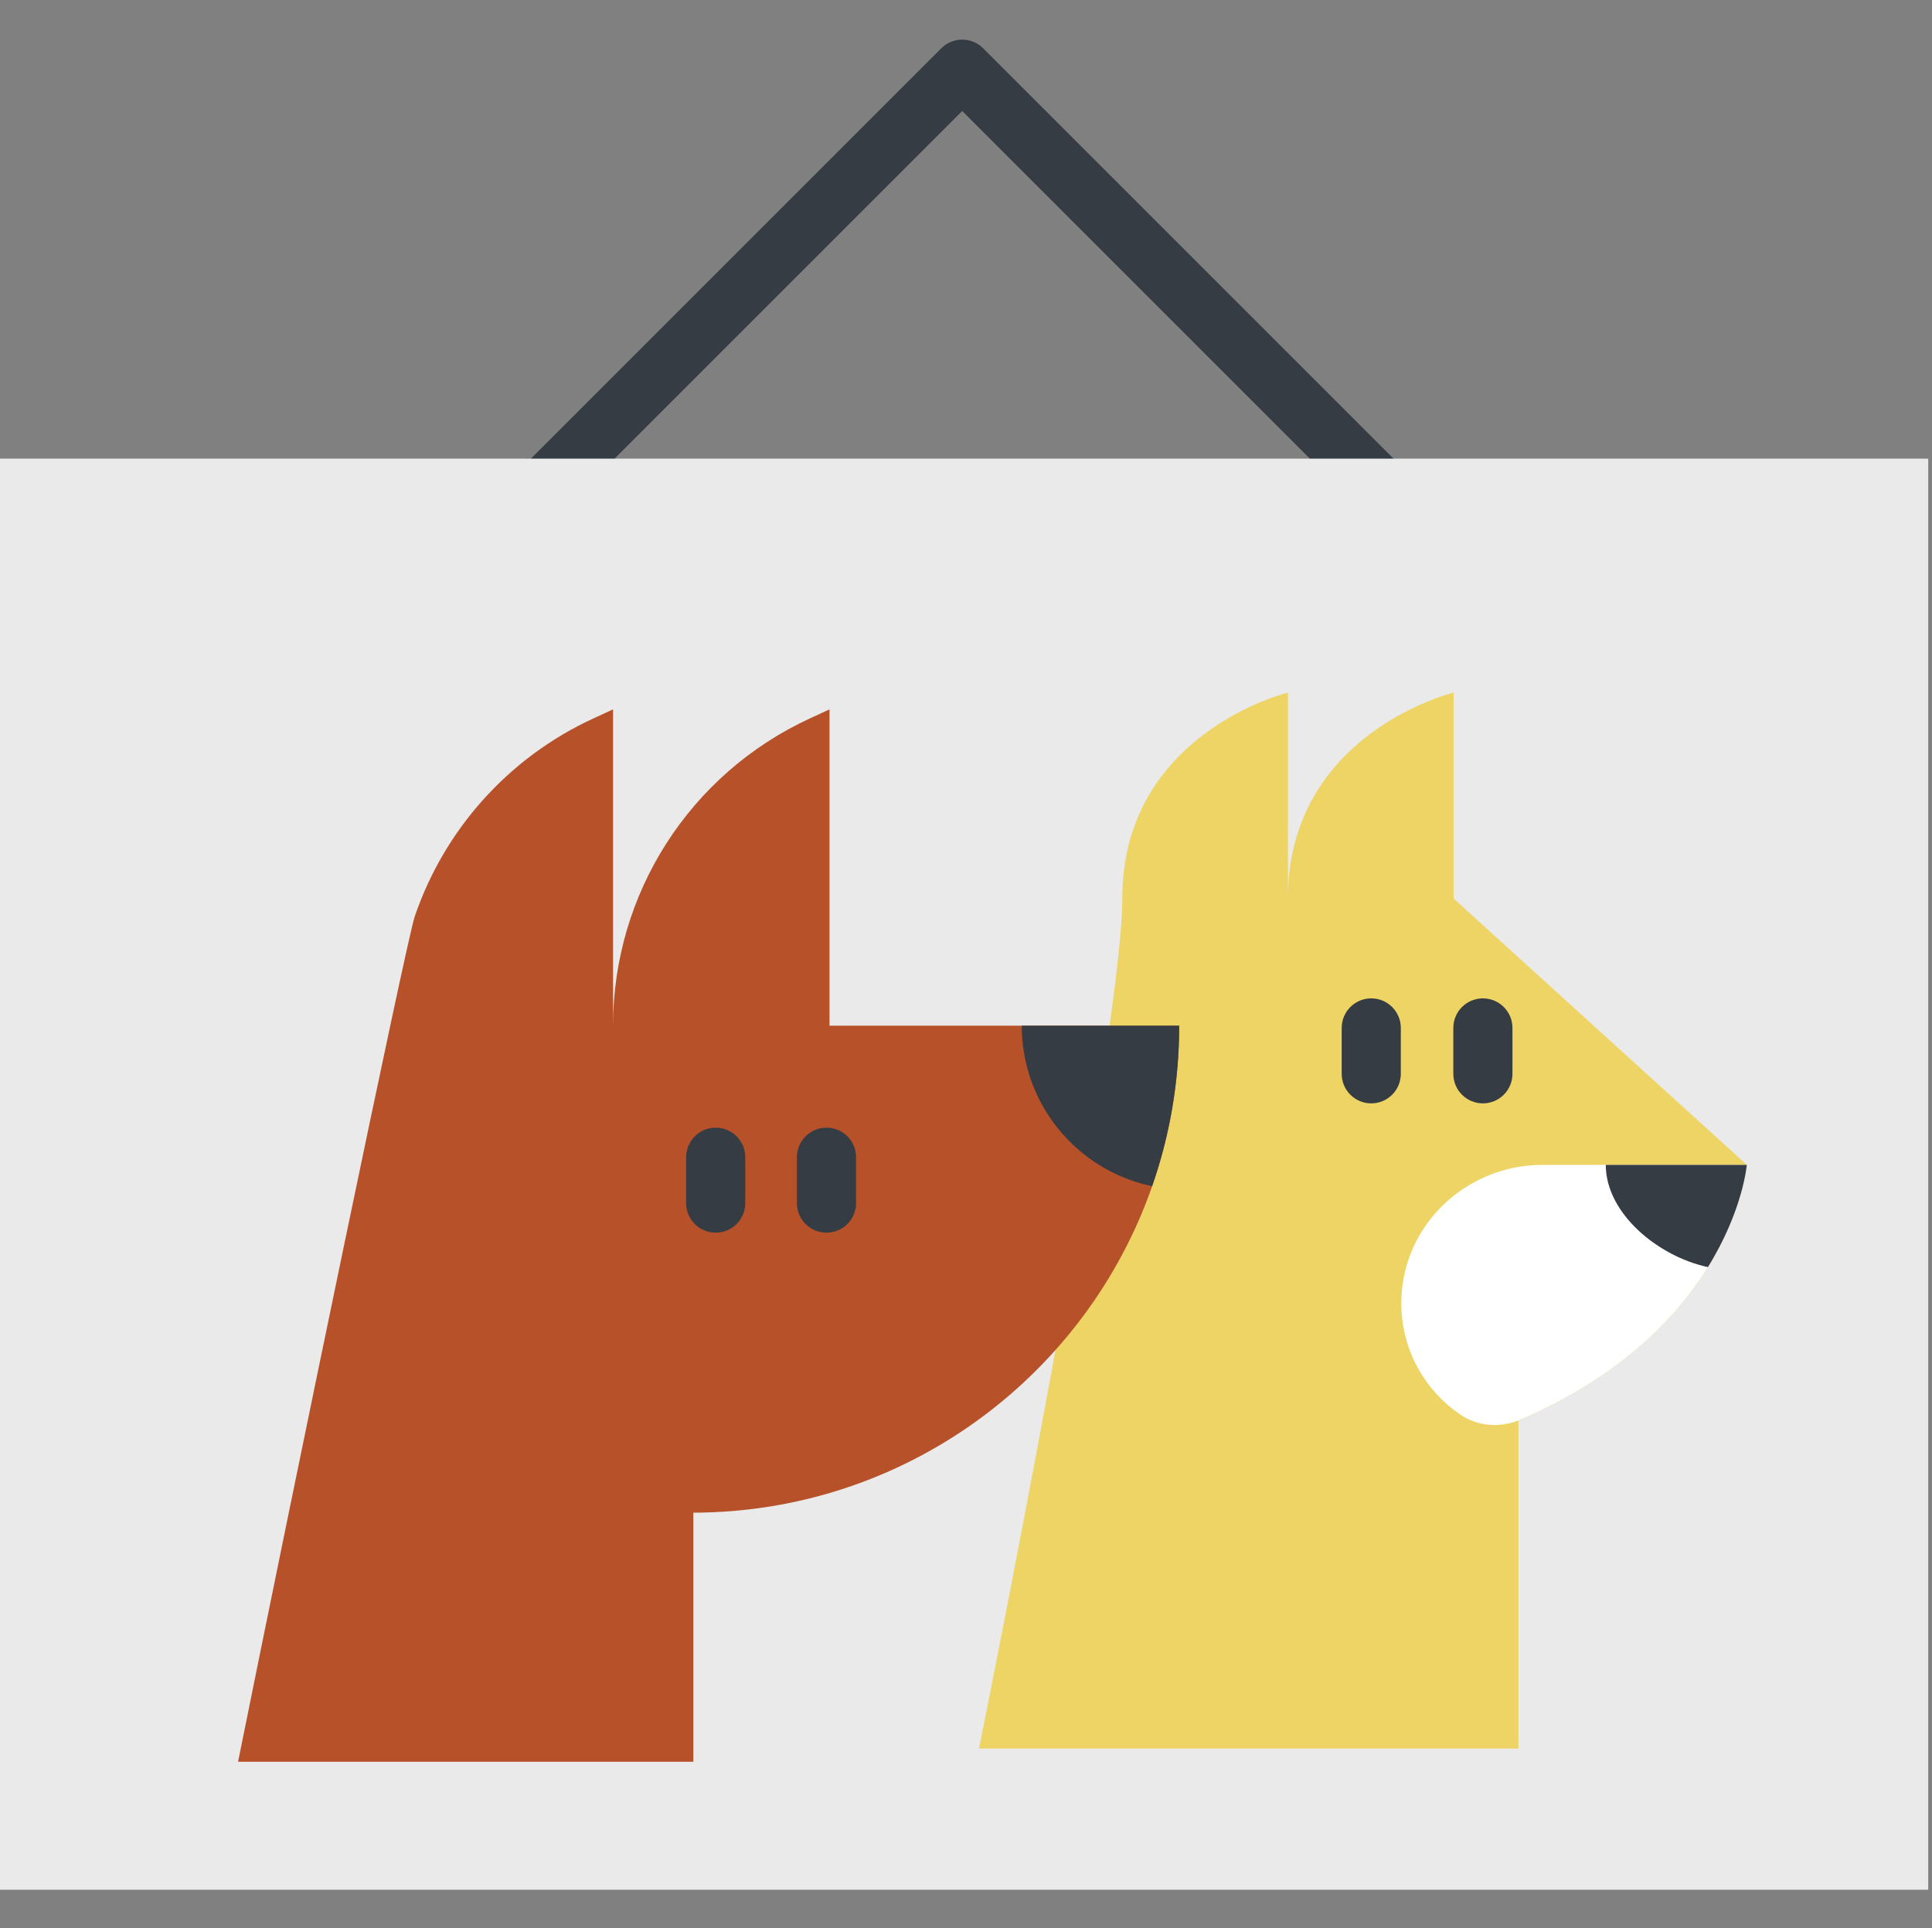 <svg viewBox="1 -10 512 511" xmlns="http://www.w3.org/2000/svg"><rect x="1" y="-10" width="512" height="511" fill="#808080" stroke="none"/><path d="m369.457 129.629c-2.008 0-4.012-.766-5.543-2.297l-107.914-107.914-107.914 107.914c-3.062 3.062-8.023 3.062-11.082 0-3.062-3.059-3.062-8.02 0-11.082l113.453-113.453c3.062-3.062 8.023-3.062 11.086 0l113.453 113.453c3.062 3.062 3.062 8.023 0 11.082-1.527 1.531-3.535 2.297-5.539 2.297zm0 0" fill="#353c44"/><path d="m0 111.555h512v379.277h-512zm0 0" fill="#eaeaea"/><path d="m260.449 453.418s37.969-187.902 37.969-225.277c0-43.902 43.902-54.582 43.902-54.582v54.582c0-43.902 43.902-54.582 43.902-54.582v54.582l77.715 70.598s-3.625 43.492-60.551 67.727v86.953" fill="#edd464"/><path d="m388.074 364.949c4.496 3.043 10.258 3.516 15.309 1.516 26.91-11.461 41.898-27.211 50.238-40.648h.012c9.297-14.988 10.301-27.086 10.301-27.086h-54.18c-19.266 0-35.754 14.586-37.281 33.781-1.062 13.484 5.379 25.547 15.602 32.438zm0 0" fill="#fff"/><g fill="#353c44"><path d="m426.547 298.73c0 12.895 13.922 24.289 27.062 27.086h.012c9.297-14.988 10.301-27.086 10.301-27.086zm0 0"/><path d="m393.98 282.426c-4.328 0-7.836-3.508-7.836-7.836v-12.156c0-4.328 3.508-7.836 7.836-7.836s7.836 3.508 7.836 7.836v12.156c0 4.328-3.508 7.836-7.836 7.836zm0 0"/><path d="m364.395 282.426c-4.328 0-7.836-3.508-7.836-7.836v-12.156c0-4.328 3.508-7.836 7.836-7.836s7.836 3.508 7.836 7.836v12.156c0 4.328-3.508 7.836-7.836 7.836zm0 0"/></g><path d="m313.496 261.836c0 14.902-2.523 29.223-7.168 42.547-17.559 50.281-65.344 86.391-121.582 86.52v66.016h-120.656c14.48-71.891 44.66-217.719 46.82-224.031 7.789-22.832 24.625-41.996 47.281-52.453l5.277-2.434v83.836c0-17.477 5.078-34.164 14.133-48.32 9.055-14.141 22.086-25.75 37.953-33.078l5.277-2.438v83.836zm0 0" fill="#b75129"/><path d="m313.496 261.836c0 14.906-2.523 29.219-7.176 42.543l-.652-.148c-19.398-4.352-33.891-21.676-33.891-42.387v-.008zm0 0" fill="#353c44"/><path d="m220.027 316.691c-4.328 0-7.836-3.508-7.836-7.836v-12.156c0-4.328 3.508-7.84 7.836-7.84s7.836 3.512 7.836 7.84v12.156c0 4.328-3.508 7.836-7.836 7.836zm0 0" fill="#353c44"/><path d="m190.668 316.691c-4.328 0-7.836-3.508-7.836-7.836v-12.156c0-4.328 3.508-7.84 7.836-7.84s7.836 3.512 7.836 7.84v12.156c0 4.328-3.508 7.836-7.836 7.836zm0 0" fill="#353c44"/></svg>